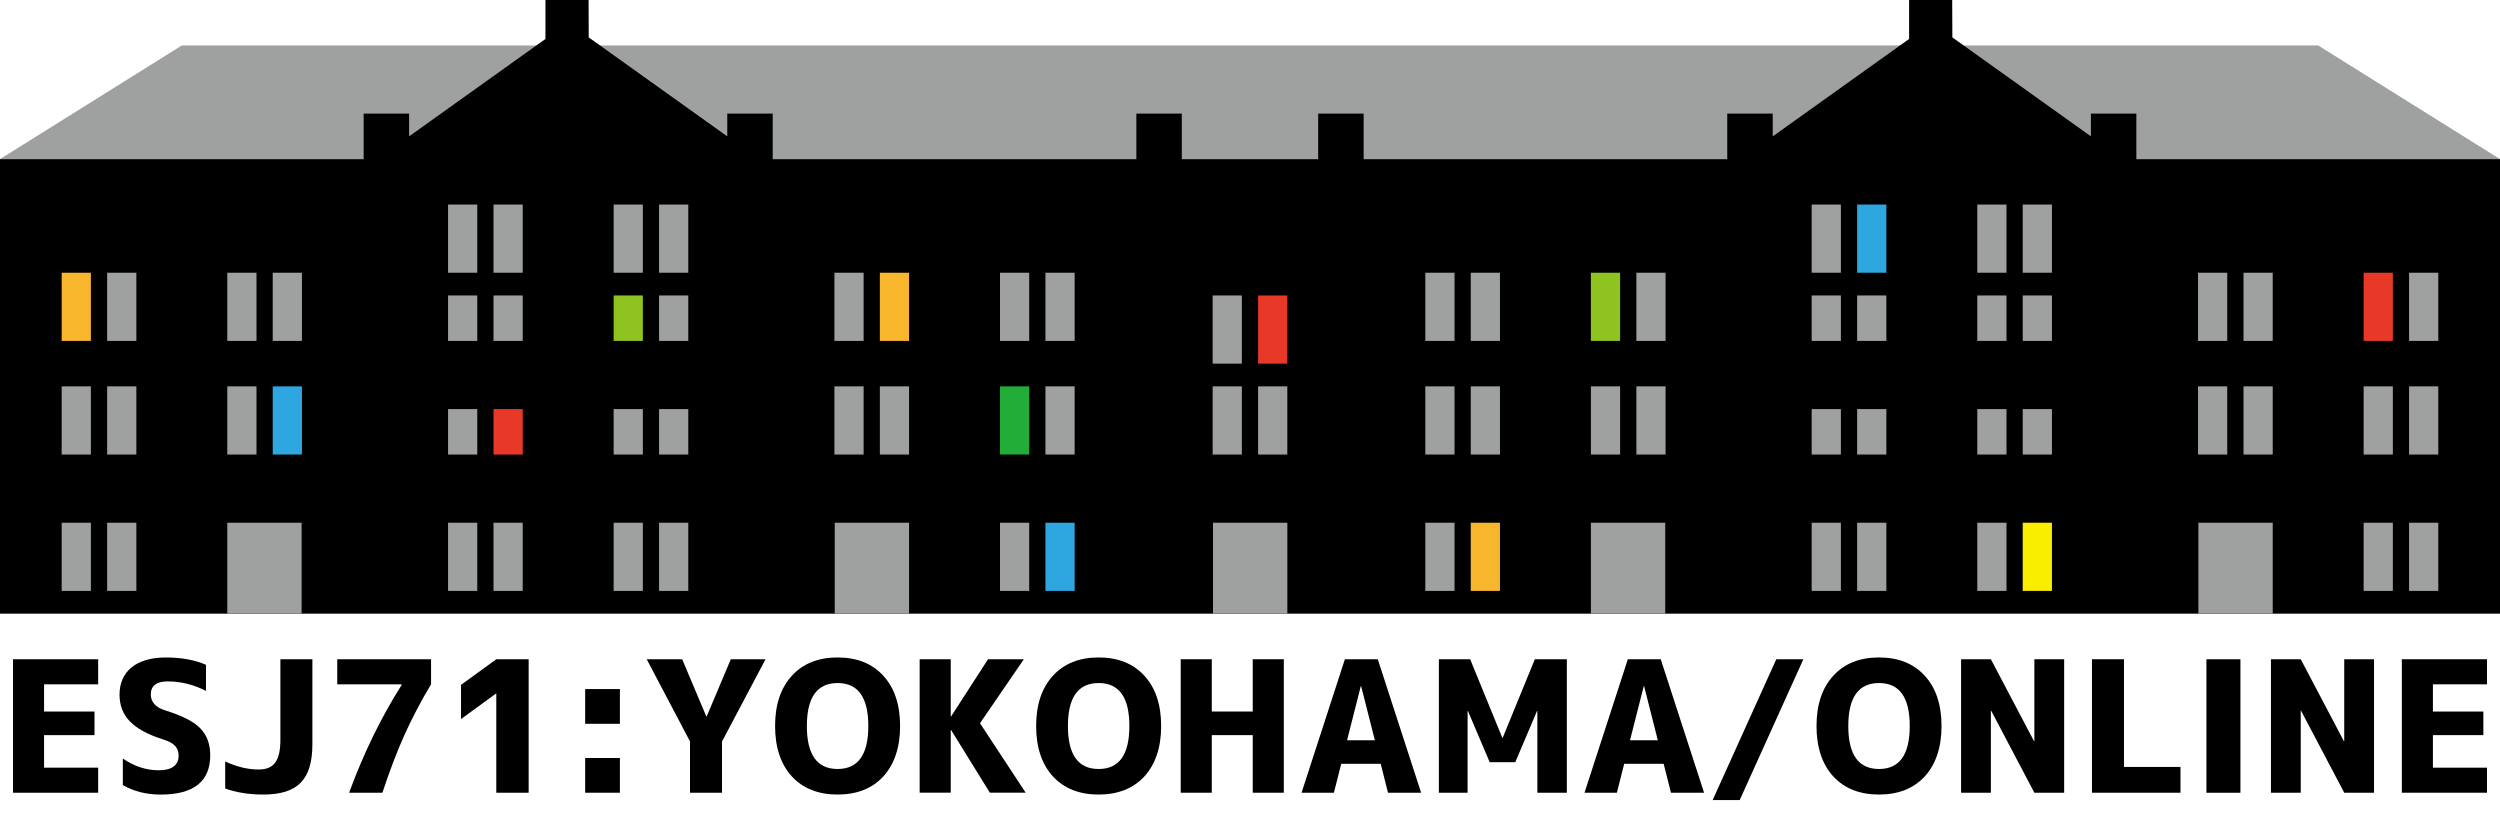 <?xml version="1.0" encoding="utf-8"?>
<!-- Generator: Adobe Illustrator 27.5.0, SVG Export Plug-In . SVG Version: 6.00 Build 0)  -->
<svg version="1.0" id="レイヤー_1" xmlns="http://www.w3.org/2000/svg" xmlns:xlink="http://www.w3.org/1999/xlink" x="0px"
	 y="0px" viewBox="0 0 779.53 260.29" style="enable-background:new 0 0 779.53 260.29;" xml:space="preserve">
<style type="text/css">
	.st0{fill:#9FA0A0;}
	.st1{fill:#E83828;}
	.st2{fill:#8FC31F;}
	.st3{fill:#F8B62D;}
	.st4{fill:#22AC38;}
	.st5{fill:#2EA7E0;}
	.st6{fill:#FAEE00;}
</style>
<g>
	<polygon class="st0" points="779.53,49.61 722.83,14.17 56.69,14.17 0,49.61 	"/>
	<polygon points="666.14,49.61 666.14,35.43 651.97,35.43 651.97,42.52 608.77,11.66 608.72,0 595.28,0 595.28,12.15 552.76,42.52 
		552.76,35.43 538.58,35.43 538.58,49.61 425.2,49.61 425.2,35.43 411.02,35.43 411.02,49.61 368.5,49.61 368.5,35.43 354.33,35.43 
		354.33,49.61 240.94,49.61 240.94,35.43 226.77,35.43 226.77,42.52 183.57,11.66 183.53,0 170.08,0 170.08,12.15 127.56,42.52 
		127.56,35.43 113.39,35.43 113.39,49.61 0,49.61 0,191.34 113.39,191.34 127.56,191.34 170.08,191.34 184.25,191.34 226.77,191.34 
		240.94,191.34 354.33,191.34 368.5,191.34 411.02,191.34 425.2,191.34 538.58,191.34 552.76,191.34 595.28,191.34 609.45,191.34 
		651.97,191.34 666.14,191.34 779.53,191.34 779.53,49.61 	"/>
	<g>
		<rect x="139.71" y="63.78" class="st0" width="9.11" height="21.26"/>
		<rect x="153.88" y="63.78" class="st0" width="9.11" height="21.26"/>
		<rect x="153.88" y="92.13" class="st0" width="9.11" height="14.17"/>
		<rect x="139.71" y="92.13" class="st0" width="9.11" height="14.17"/>
		<rect x="153.88" y="127.56" class="st1" width="9.11" height="14.17"/>
		<rect x="139.71" y="127.56" class="st0" width="9.11" height="14.17"/>
		<rect x="153.88" y="162.99" class="st0" width="9.11" height="21.26"/>
		<rect x="139.71" y="162.99" class="st0" width="9.11" height="21.26"/>
	</g>
	<g>
		<rect x="191.34" y="63.78" class="st0" width="9.11" height="21.26"/>
		<rect x="205.51" y="63.78" class="st0" width="9.11" height="21.26"/>
		<rect x="205.51" y="92.13" class="st0" width="9.11" height="14.17"/>
		<rect x="191.34" y="92.13" class="st2" width="9.11" height="14.17"/>
		<rect x="205.51" y="127.56" class="st0" width="9.11" height="14.17"/>
		<rect x="191.34" y="127.56" class="st0" width="9.11" height="14.17"/>
		<rect x="205.51" y="162.99" class="st0" width="9.11" height="21.26"/>
		<rect x="191.34" y="162.99" class="st0" width="9.11" height="21.26"/>
	</g>
	<rect x="260.28" y="162.99" class="st0" width="23.18" height="28.35"/>
	<rect x="260.18" y="120.47" class="st0" width="9.11" height="21.26"/>
	<rect x="260.18" y="85.04" class="st0" width="9.11" height="21.26"/>
	<rect x="274.35" y="120.47" class="st0" width="9.11" height="21.26"/>
	<rect x="274.35" y="85.04" class="st3" width="9.11" height="21.26"/>
	<rect x="311.81" y="162.99" class="st0" width="9.11" height="21.26"/>
	<rect x="311.81" y="120.47" class="st4" width="9.11" height="21.26"/>
	<rect x="311.81" y="85.04" class="st0" width="9.11" height="21.26"/>
	<rect x="325.98" y="162.99" class="st5" width="9.11" height="21.26"/>
	<rect x="325.98" y="120.47" class="st0" width="9.11" height="21.26"/>
	<rect x="325.98" y="85.04" class="st0" width="9.11" height="21.26"/>
	<g>
		<rect x="564.9" y="63.78" class="st0" width="9.11" height="21.26"/>
		<rect x="579.08" y="63.78" class="st5" width="9.11" height="21.26"/>
		<rect x="579.08" y="92.13" class="st0" width="9.11" height="14.17"/>
		<rect x="564.9" y="92.13" class="st0" width="9.11" height="14.17"/>
		<rect x="579.08" y="127.56" class="st0" width="9.11" height="14.17"/>
		<rect x="564.9" y="127.56" class="st0" width="9.11" height="14.17"/>
		<rect x="579.08" y="162.99" class="st0" width="9.11" height="21.26"/>
		<rect x="564.9" y="162.99" class="st0" width="9.11" height="21.26"/>
	</g>
	<g>
		<rect x="616.54" y="63.78" class="st0" width="9.11" height="21.26"/>
		<rect x="630.71" y="63.78" class="st0" width="9.11" height="21.26"/>
		<rect x="630.71" y="92.13" class="st0" width="9.11" height="14.17"/>
		<rect x="616.54" y="92.13" class="st0" width="9.11" height="14.17"/>
		<rect x="630.71" y="127.56" class="st0" width="9.11" height="14.17"/>
		<rect x="616.54" y="127.56" class="st0" width="9.11" height="14.17"/>
		<rect x="630.71" y="162.99" class="st6" width="9.11" height="21.26"/>
		<rect x="616.54" y="162.99" class="st0" width="9.11" height="21.26"/>
	</g>
	<rect x="685.48" y="162.99" class="st0" width="23.18" height="28.35"/>
	<rect x="685.37" y="120.47" class="st0" width="9.11" height="21.26"/>
	<rect x="685.37" y="85.04" class="st0" width="9.11" height="21.26"/>
	<rect x="699.55" y="120.47" class="st0" width="9.11" height="21.26"/>
	<rect x="699.55" y="85.04" class="st0" width="9.11" height="21.26"/>
	<rect x="737.01" y="162.99" class="st0" width="9.11" height="21.26"/>
	<rect x="737.01" y="120.47" class="st0" width="9.11" height="21.26"/>
	<rect x="737.01" y="85.04" class="st1" width="9.11" height="21.26"/>
	<rect x="751.18" y="162.99" class="st0" width="9.11" height="21.26"/>
	<rect x="751.18" y="120.47" class="st0" width="9.11" height="21.26"/>
	<rect x="751.18" y="85.04" class="st0" width="9.11" height="21.26"/>
	<rect x="70.87" y="162.99" class="st0" width="23.18" height="28.35"/>
	<rect x="85.04" y="120.47" class="st5" width="9.11" height="21.26"/>
	<rect x="85.04" y="85.04" class="st0" width="9.11" height="21.26"/>
	<rect x="70.87" y="120.47" class="st0" width="9.11" height="21.26"/>
	<rect x="70.87" y="85.04" class="st0" width="9.11" height="21.26"/>
	<rect x="33.41" y="162.99" class="st0" width="9.11" height="21.26"/>
	<rect x="33.41" y="120.47" class="st0" width="9.11" height="21.26"/>
	<rect x="33.41" y="85.04" class="st0" width="9.11" height="21.26"/>
	<rect x="19.23" y="162.99" class="st0" width="9.11" height="21.26"/>
	<rect x="19.23" y="120.47" class="st0" width="9.11" height="21.26"/>
	<rect x="19.23" y="85.04" class="st3" width="9.11" height="21.26"/>
	<rect x="496.06" y="162.99" class="st0" width="23.18" height="28.35"/>
	<rect x="510.24" y="120.47" class="st0" width="9.11" height="21.26"/>
	<rect x="510.24" y="85.04" class="st0" width="9.11" height="21.26"/>
	<rect x="496.06" y="120.47" class="st0" width="9.11" height="21.26"/>
	<rect x="496.06" y="85.04" class="st2" width="9.11" height="21.26"/>
	<rect x="458.6" y="162.99" class="st3" width="9.11" height="21.26"/>
	<rect x="458.6" y="120.47" class="st0" width="9.11" height="21.26"/>
	<rect x="458.6" y="85.04" class="st0" width="9.11" height="21.26"/>
	<rect x="444.43" y="162.99" class="st0" width="9.11" height="21.26"/>
	<rect x="444.43" y="120.47" class="st0" width="9.11" height="21.26"/>
	<rect x="444.43" y="85.04" class="st0" width="9.11" height="21.26"/>
	<g>
		<rect x="378.23" y="162.99" class="st0" width="23.18" height="28.35"/>
		<rect x="378.12" y="120.47" class="st0" width="9.11" height="21.26"/>
		<rect x="378.12" y="92.13" class="st0" width="9.11" height="21.26"/>
		<rect x="392.29" y="120.47" class="st0" width="9.11" height="21.26"/>
		<rect x="392.29" y="92.13" class="st1" width="9.11" height="21.26"/>
	</g>
	<g>
		<path d="M30.61,205.57v7.81H13.74v8.49h15.73v7.35H13.74v10.15h16.87v7.81H4.05v-41.62H30.61z"/>
		<path d="M64.24,215.43c-3.93-2-7.92-2.96-11.97-2.96c-3.48,0-5.25,1.37-5.25,4.1c0,2.34,1.54,4.05,4.56,4.96
			c5.25,1.65,8.89,3.48,10.89,5.59c2.05,2.11,3.08,4.9,3.08,8.38c0,8.15-5.13,12.26-15.45,12.26c-4.39,0-8.32-0.97-11.8-2.96v-8.27
			c3.59,2.45,7.3,3.65,11.23,3.65c4.05,0,6.16-1.6,6.16-4.5c0-2.51-1.25-3.99-4.85-5.13c-9.58-3.02-13.57-7.41-13.57-13.97
			c0-7.13,5.13-11.57,14.42-11.57c4.85,0,9.01,0.74,12.54,2.28V215.43z"/>
		<path d="M70.22,237.43c3.53,1.65,7.01,2.51,10.43,2.51c4.62,0,6.78-2.51,6.78-9.29v-25.08h9.98v26.39
			c0,11.23-4.62,15.79-15.39,15.79c-4.33,0-8.27-0.63-11.8-1.88V237.43z"/>
		<path d="M125.23,213.38h-20.07v-7.81h29.25v7.81c-3.19,5.3-5.93,10.55-8.27,15.73c-2.34,5.19-4.62,11.17-6.9,18.07h-10.38
			c4.5-12.31,9.98-23.49,16.36-33.58V213.38z"/>
		<path d="M143.75,224.21v-10.66l11-7.98h10.09v41.62h-10.09v-30.95h-0.06L143.75,224.21z"/>
		<path d="M193.29,214.86v10.83h-10.83v-10.83H193.29z M193.29,236.35v10.83h-10.83v-10.83H193.29z"/>
		<path d="M215.17,231.22l-13.51-25.65h11.06l7.52,17.84h0.11l7.52-17.84h10.83l-13.57,25.65v15.96h-9.98V231.22z"/>
		<path d="M261.17,247.75c-5.99,0-10.77-1.88-14.25-5.64c-3.48-3.82-5.24-9.06-5.24-15.73s1.77-11.91,5.24-15.68
			c3.48-3.82,8.27-5.7,14.25-5.7s10.77,1.88,14.25,5.7c3.48,3.76,5.24,9.01,5.24,15.68s-1.77,11.91-5.24,15.73
			C271.95,245.87,267.16,247.75,261.17,247.75z M261.17,212.98c-6.38,0-9.58,4.45-9.58,13.4s3.19,13.4,9.58,13.4
			s9.58-4.45,9.58-13.4S267.56,212.98,261.17,212.98z"/>
		<path d="M286.76,247.18v-41.62h9.69v17.84h0.11l11.52-17.84h11.17l-13.68,19.95l14.25,21.66h-11.17l-12.09-19.55h-0.11v19.55
			H286.76z"/>
		<path d="M342.57,247.75c-5.99,0-10.77-1.88-14.25-5.64c-3.48-3.82-5.24-9.06-5.24-15.73s1.77-11.91,5.24-15.68
			c3.48-3.82,8.27-5.7,14.25-5.7s10.77,1.88,14.25,5.7c3.48,3.76,5.24,9.01,5.24,15.68s-1.77,11.91-5.24,15.73
			C353.34,245.87,348.55,247.75,342.57,247.75z M342.57,212.98c-6.38,0-9.58,4.45-9.58,13.4s3.19,13.4,9.58,13.4
			s9.58-4.45,9.58-13.4S348.95,212.98,342.57,212.98z"/>
		<path d="M400.31,247.18h-9.69v-17.96h-12.77v17.96h-9.69v-41.62h9.69v16.3h12.77v-16.3h9.69V247.18z"/>
		<path d="M418.21,238.17l-2.28,9.01h-10.09l13.51-41.62h10.26l13.51,41.62H432.8l-2.28-9.01H418.21z M424.42,213.95h-0.11
			l-4.28,16.87h8.67L424.42,213.95z"/>
		<path d="M488.55,247.18h-9.18V221.7h-0.11l-6.78,15.96h-7.98l-6.78-15.96h-0.11v25.48h-8.95v-41.62h9.75l10.03,24.51h0.11
			l10.03-24.51h9.98V247.18z"/>
		<path d="M506.44,238.17l-2.28,9.01h-10.09l13.51-41.62h10.26l13.51,41.62h-10.32l-2.28-9.01H506.44z M512.65,213.95h-0.11
			l-4.28,16.87h8.67L512.65,213.95z"/>
		<path d="M534.03,249.46l19.84-43.9h8.44l-19.84,43.9H534.03z"/>
		<path d="M585.9,247.75c-5.99,0-10.77-1.88-14.25-5.64c-3.48-3.82-5.24-9.06-5.24-15.73s1.77-11.91,5.24-15.68
			c3.48-3.82,8.27-5.7,14.25-5.7c5.99,0,10.77,1.88,14.25,5.7c3.48,3.76,5.24,9.01,5.24,15.68s-1.77,11.91-5.24,15.73
			C596.67,245.87,591.88,247.75,585.9,247.75z M585.9,212.98c-6.38,0-9.58,4.45-9.58,13.4s3.19,13.4,9.58,13.4s9.58-4.45,9.58-13.4
			S592.28,212.98,585.9,212.98z"/>
		<path d="M620.78,221.64v25.54h-9.29v-41.62h9.29l13.45,25.54h0.11v-25.54h9.29v41.62h-9.29l-13.45-25.54H620.78z"/>
		<path d="M652.3,247.18v-41.62h9.98v33.58h17.62v8.04H652.3z"/>
		<path d="M698.59,205.57v41.62h-10.6v-41.62H698.59z"/>
		<path d="M717.4,221.64v25.54h-9.29v-41.62h9.29l13.45,25.54h0.11v-25.54h9.29v41.62h-9.29l-13.45-25.54H717.4z"/>
		<path d="M775.48,205.57v7.81h-16.87v8.49h15.73v7.35h-15.73v10.15h16.87v7.81h-26.56v-41.62H775.48z"/>
	</g>
</g>
</svg>
